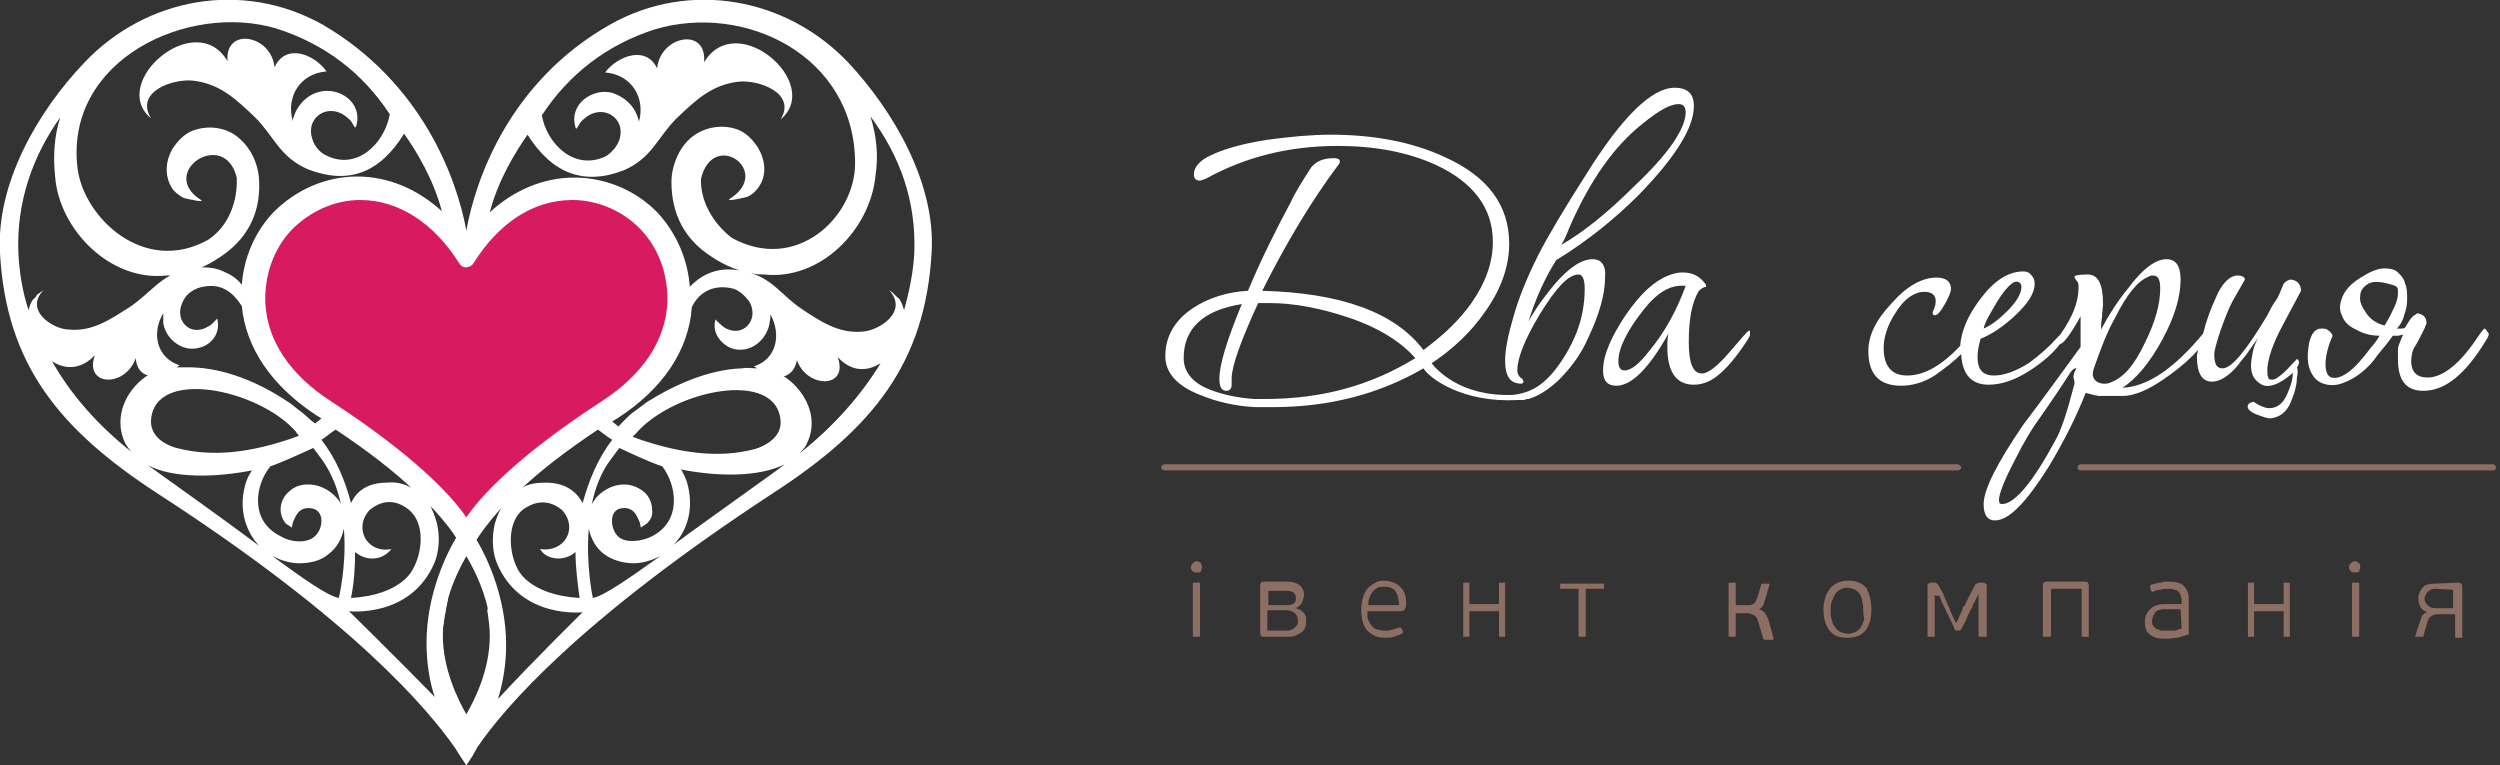 <?xml version="1.0" encoding="utf-8"?>
<!-- Generator: Adobe Illustrator 18.0.0, SVG Export Plug-In . SVG Version: 6.00 Build 0)  -->
<!DOCTYPE svg PUBLIC "-//W3C//DTD SVG 1.1//EN" "http://www.w3.org/Graphics/SVG/1.1/DTD/svg11.dtd">
<svg version="1.1" id="Layer_1" xmlns="http://www.w3.org/2000/svg" xmlns:xlink="http://www.w3.org/1999/xlink" x="0px" y="0px"
	 viewBox="0 0 245 75" enable-background="new 0 0 245 75" xml:space="preserve">
<rect x="0" y="0" width="245" height="75" fill="#333333" stroke="none"/>
<g>
	<path fill="#D81B60" d="M45.7,24.9C45.7,24.9,45.7,24.9,45.7,24.9C45.7,24.9,45.6,24.9,45.7,24.9c-7.8-12.2-21.8-6.2-21.3,4.6
		c0.1,1.7,0.7,6.5,7,10.6c12.4,8.1,14.2,12.7,14.2,12.7s0,0,0,0c0,0,0,0,0,0s1.8-4.6,14.2-12.7c6.3-4.1,6.9-8.9,7-10.6
		C67.5,18.7,53.4,12.8,45.7,24.9z"/>
	<g>
		<g>
			<path fill="#8D6E63" d="M191.8,46.1h-77.6c-0.2,0-0.4-0.1-0.4-0.3c0-0.2,0.2-0.3,0.4-0.3h77.6c0.2,0,0.4,0.2,0.4,0.3
				C192.2,46,192,46.1,191.8,46.1z"/>
		</g>
		<g>
			<path fill="#8D6E63" d="M244.3,46.1h-40.4c-0.2,0-0.3-0.1-0.3-0.3c0-0.2,0.2-0.3,0.3-0.3h40.4c0.2,0,0.3,0.2,0.3,0.3
				C244.6,46,244.5,46.1,244.3,46.1z"/>
		</g>
	</g>
	<g>
		<path fill="#FFFFFF" d="M171.4,32.4c-0.1,0-0.7,0.7-1.9,2.1c-1.2,1.4-2.1,2.1-2.7,2.1c-0.9,0-1.3-1-1.3-3.1c0-2.2,0.3-3.9,1-5
			c0.1-0.1,0.2-0.2,0.4-0.3c0.2-0.1,0.3-0.1,0.3-0.1c0-0.1,0-0.2-0.1-0.3c-0.5-0.7-1.2-1.1-2.2-1.1c-0.5,0-0.9,0.1-1.4,0.3
			c-1.3,0.5-2.7,1.7-4.2,3.9c-1.4,2.1-2.2,3.9-2.2,5.4c0,1,0.4,1.5,1.3,1.5c1.5,0,3.2-1.7,5.1-5.1c-0.1,0.5-0.1,0.9-0.1,1.3
			c0,2.5,0.9,3.7,2.6,3.7c0.5,0,1-0.1,1.6-0.4c1.1-0.6,2.3-1.9,3.6-3.9c0.2-0.3,0.3-0.5,0.3-0.6C171.5,32.4,171.5,32.4,171.4,32.4z
			 M161.7,34.3c-1,1.3-1.8,2-2.5,2c-0.4,0-0.6-0.3-0.6-0.9c0-1.3,0.9-3.1,2.6-5.2c1.2-1.5,2.4-2.2,3.6-2.2c0.1,0,0.3,0,0.4,0
			C164.3,30.5,163.1,32.6,161.7,34.3z"/>
		<path fill="#FFFFFF" d="M225.5,28.5c0-0.3-0.1-0.6-0.3-0.8c-0.2-0.2-0.5-0.3-0.7-0.3c-0.2,0-0.4,0.1-0.7,0.4
			c-0.3,0.7-0.5,1.3-0.8,1.7c-0.3,0.4-0.5,0.8-0.8,1.4c-2.1,3.5-3.5,5.2-4.4,5.2c-0.6,0-0.8-0.5-0.8-1.4c0-0.7,1.1-3.9,1.8-5.2
			l1.2-2.1c0-0.2-0.2-0.4-0.7-0.4c-0.8,0-1.6,0.8-2.2,2.3c-0.4,0.8-0.9,2.2-1.2,3.4c-2.9,3.5-5.5,5.2-7.9,5.3
			c1.4-0.9,2.7-2.5,3.9-4.7c1.2-2.2,1.8-4.2,1.8-5.9c0-1.4-0.5-2-1.4-2c-1,0-2.3,0.9-3.7,2.8c-1,1.2-1.9,2.6-2.7,4.1
			c0-0.3,0-0.7,0.1-1.2c0-0.6,0.1-1,0.1-1.3c0-2-0.5-2.9-1.5-2.9c-0.9,0-1.3,0.1-1.3,0.2c0,0.1,0.1,0.3,0.2,0.4
			c0.2,0.2,0.2,0.4,0.2,0.7c0,1.4-0.6,2.9-1.8,4.6c-0.1,0.1-0.2,0.2-0.3,0.3c-0.8,0.9-1.7,1.7-2.8,2.5c-1.3,0.8-2.4,1.2-3.4,1.2
			c-1.1,0-1.6-0.6-1.6-1.8c0-0.5,0.1-1.1,0.3-1.8c1-0.4,2.1-1.1,3.3-2.2c1.4-1.3,2-2.3,2-3.2c0-0.3-0.1-0.6-0.3-0.8
			c-0.2-0.3-0.5-0.4-0.8-0.4c-1.5,0-2.9,0.9-4.3,2.8c-1.2,1.6-1.8,3.1-1.9,4.5c-1.8,1.9-3.5,2.9-5.2,2.9c-1.5,0-2.3-0.9-2.3-2.7
			c0-1.1,0.4-2.3,1.2-3.5c0.8-1.3,1.8-2,2.8-2c0.7,0,1.1,0.3,1.1,0.9c0,0.1,0,0.3-0.1,0.6c-0.1,0.3-0.2,0.4-0.2,0.6
			c0,0.1,0.1,0.2,0.2,0.2c0.3,0,0.6-0.4,1-1.1c0.4-0.7,0.6-1.2,0.6-1.5c0-0.7-0.5-1.1-1.4-1.1c-1.4,0-2.9,0.8-4.4,2.5
			c-1.6,1.7-2.3,3.2-2.3,4.7c0,2.3,1.1,3.4,3.2,3.4c1.1,0,2.2-0.3,3.3-1c1-0.7,1.9-1.4,2.6-2.1c0.1,2,1,3,2.7,3
			c1.3,0,2.7-0.5,4.2-1.5c1.2-0.8,2.1-1.6,2.8-2.5c0.3,0,1-0.9,2-2.7c0,0.8,0,1.7,0,2.7v0.3c-1.9,2.6-3.7,5.1-5.6,7.6
			c-2.6,3.8-3.9,6.4-3.9,7.8c0,1.1,0.4,1.6,1.1,1.6c1.4,0,3.1-1.8,5.3-5.3c1.5-2.5,2.7-4.9,3.6-7.2c0.7,0.2,1.2,0.3,1.3,0.3
			c0.3,0,0.6,0,1.1,0c0.5,0,0.9,0,1.2,0c1.3,0,2.8-0.7,4.7-2.1c1.1-0.8,2-1.6,2.7-2.4c0,0.2-0.1,0.4-0.1,0.6c0,1.7,0.5,2.5,1.5,2.5
			c0.8,0,1.7-0.6,2.6-1.7c0.1-0.2,0.4-0.5,0.7-0.9c0.3-0.4,0.7-1,1.2-1.7c-0.2,0.4-0.4,0.8-0.5,1.3c-0.1,0.5-0.2,1-0.2,1.4
			c0,0.9,0.3,1.4,0.9,1.8c1.1,0.8,2.9-0.8,3-0.9c0.1,0,0.1-0.1,0.2-0.2c0,0.7-0.2,1.3-0.5,2c-0.4,1-1,1.5-1.8,1.5
			c-0.3,0-0.6-0.1-1-0.3c-0.4-0.2-0.6-0.4-0.6-0.3c-0.2,0-0.4,0.1-0.5,0.3c-0.1,0.3,0.1,0.6,0.8,0.9c0.6,0.2,1,0.4,1.4,0.4
			c0.9-0.1,1.6-0.6,2-1.6c0.1-0.3,0.3-0.7,0.4-1.1c0.1-0.4,0.2-0.8,0.2-1.3c0.1-0.4,0.1-0.8,0-1c0.2-0.2,0.2-0.5,0.2-0.6
			c-0.1-0.2-0.2-0.3-0.3-0.1c-0.6,0.6-1,1.1-1.4,1.4c-0.4,0.3-0.6,0.5-0.9,0.5c-0.2,0-0.4,0-0.4-0.2c-0.1-0.2-0.1-0.4-0.1-0.7
			c0-1,0.5-2.6,1.6-4.6L225.5,28.5z M195.7,29.6c0.8-1.3,1.5-2,1.9-2c0.3,0,0.5,0.2,0.5,0.5c0,0.7-0.5,1.5-1.4,2.4
			c-0.8,0.8-1.6,1.4-2.3,1.7C194.5,31.6,195,30.8,195.7,29.6z M203.3,37.6c-0.7,2.7-1.3,4.6-1.9,5.6c-2.2,4.1-4,6.2-5.2,6.2
			c-0.2,0-0.3-0.1-0.3-0.4c0-0.6,0.5-1.9,1.6-4c0.9-1.8,1.7-3.1,2.3-3.9c1.4-2,2.4-3.5,3.1-4.6c0.2-0.3,0.4-0.4,0.5-0.4
			c0,0,0.1,0,0.1,0c-0.2,0.3-0.3,0.6-0.3,0.9C203.3,37.3,203.3,37.4,203.3,37.6z M206.8,37.5c-0.7,0.3-2.1,0-1.6-1.4
			c0.6-1.7,1.2-3.4,2.1-5c1.1-2.2,2.2-3.6,3.3-4c0.1-0.1,0.3-0.1,0.4-0.1c0.5,0,0.7,0.4,0.7,1.3c0,1.5-0.5,3.3-1.5,5.3
			C209.1,35.9,208.1,37,206.8,37.5z"/>
		<path fill="#FFFFFF" d="M243.5,32.2c-0.1,0-0.4,0.4-1,1.3c-0.7,1-1.4,1.8-2,2.3c-0.9,0.8-1.8,1.2-2.6,1.2c-1,0-1.6-0.5-1.6-1.6
			c0-0.5,0.1-1.1,0.4-1.5c0.3-0.5,0.6-1.1,0.9-1.7c0.1-0.3,0.2-0.5,0.2-0.5c0-0.6-0.3-0.9-0.9-1c0,0-0.1,0.1-0.3,0.2
			c-0.2,0.1-0.5,0.5-0.9,1.2c-0.1,0.1-0.3,0.1-0.4,0.1c-0.1,0-0.3,0-0.4,0c0.3-0.3,0.6-0.8,0.7-1.3c0.2-0.5,0.3-1,0.3-1.6
			c0-0.5,0-1.1-0.2-1.5c-0.1-0.5-0.4-0.8-0.7-1.1c-0.3-0.3-0.8-0.4-1.3-0.4c-0.5,0-1.2,0.2-2,0.7c-1.1,0.6-1.8,1.3-2.1,2
			c-0.3,0.7-0.4,1.3-0.1,1.9c0.2,0.6,0.7,1.1,1.4,1.4c0.7,0.4,1.4,0.6,2.3,0.6c-0.3,0.5-0.6,0.9-0.8,1.1c-0.9,1.2-1.6,2-2.3,2.5
			c-0.7,0.5-1.2,0.6-1.6,0.5c-0.4-0.1-0.6-0.6-0.6-1.3c0-0.7,0.2-1.7,0.7-2.8c-0.1-0.2-0.2-0.4-0.4-0.5c-0.2-0.2-0.4-0.2-0.7-0.2
			c-0.3,0-0.5,0.1-0.7,0.3c-0.2,0.2-0.4,0.6-0.5,1.1c-0.2,1.1-0.2,2,0.1,2.7c0.3,0.7,0.7,1.1,1.3,1.3c0.6,0.2,1.3,0.2,2-0.1
			c0.8-0.3,1.6-0.8,2.4-1.6c0.1-0.1,0.5-0.5,0.9-1.1c0.5-0.6,1-1.2,1.5-1.9c0.1,0,0.3,0,0.5,0c0.2,0,0.3-0.1,0.5-0.1
			c-0.2,0.5-0.4,0.9-0.5,1.3c0,0.2,0,0.3,0,0.5c0,0.2,0,0.4,0,0.6c0,2.1,0.8,3.1,2.5,3.1c2.1,0,4.1-1.6,6.1-4.9
			c0.2-0.3,0.3-0.5,0.3-0.7C243.6,32.3,243.6,32.2,243.5,32.2z M233.7,31.9c-0.8-0.2-1.4-0.6-1.8-1.2c-0.4-0.6-0.7-1.1-0.6-1.7
			c0-0.5,0.3-0.9,0.8-1.2c0.5-0.3,1.4-0.2,2.6,0.2c0.2,0.1,0.3,0.2,0.3,0.5c0,0.3,0,0.6-0.1,0.9c-0.1,0.4-0.3,0.8-0.5,1.2
			C234.2,31.1,233.9,31.5,233.7,31.9z"/>
		<path fill="#FFFFFF" d="M156.1,25.4c-1.1,0-2.3,0.8-3.7,2.4c-1,1.2-1.9,2.4-2.6,3.7c0.3-1,0.7-2.1,1.2-3.2c0.5-1.1,1-2,1.5-2.8
			c3.1-1.9,5.8-4.1,8.1-6.4c3.6-3.7,5.4-6.6,5.4-8.7c0-1.2-0.6-1.8-1.9-1.8c-2.2,0-5.1,2.8-8.6,8.4c-2.3,3.6-3.9,6.3-4.8,8.1
			c-1.1,2.2-1.9,4.2-2.4,6c-0.5,1.7-0.8,3.2-0.8,4.2c0,1.6,0.5,2.3,1.6,2.3c0.1,0,0.2-0.1,0.2-0.2c0-0.1-0.1-0.3-0.3-0.4
			c-0.2-0.2-0.3-0.4-0.3-0.7c0-1.2,0.7-3,2.2-5.5c1.6-2.6,2.8-3.9,3.8-3.9c0.4,0,0.6,0.5,0.6,1.4c0,1.6-0.3,3-0.8,4.3
			c-0.6,1.5-1.4,2.8-2.3,3.9c-1.2,1.4-2.3,2-3.9,2.2c-5.3,0.2-7.6-2.6-8-3.1c2.1-1.4,3.9-3.1,5.2-5c1.6-2.2,2.4-4.5,2.4-6.7
			c0-3.8-2.1-6.6-6.3-8.5c-3.2-1.5-7-2.2-11.2-2.2c-1.9,0-4,0.2-6.2,0.5c-2.6,0.4-4.6,1-5.9,1.7c-0.9,0.5-1.3,1.1-1.3,1.7
			c0,0.4,0.2,0.6,0.6,0.6c0.1,0,0.3-0.1,0.6-0.2c3.8-2.1,8.1-3.2,12.9-3.2c3.6,0,6.9,0.6,9.7,1.9c3.6,1.7,5.5,4.2,5.5,7.5
			c0,2-0.7,4-2.1,6c-1.2,1.7-2.8,3.2-4.7,4.6c-2.8-3.7-8.1-5.6-15.8-5.8c2.3-4.6,4.8-8.8,7.5-12.4c0.1-0.1,0.1-0.2,0.1-0.3
			c0-0.2-0.2-0.3-0.6-0.3c-1,0-1.7,0.3-2.2,0.9c-0.9,1.4-1.6,2.5-2,3.4c-1.5,2.8-2.9,5.6-4.2,8.7c-2,0.1-3.9,0.7-5.4,1.7
			c-1.8,1.2-2.7,2.8-2.7,4.7c0,1.6,1.1,2.9,3.4,3.8c1.7,0.7,3.5,1.1,5.4,1.2c0.5,0,1.1,0,1.7,0c5.6,0,10.5-1.3,14.8-3.8
			c0.6,1,3.9,3.4,9.2,3.1c0.1,0,0.2,0,0.2,0c0,0,0.1,0,0.1,0c0.1,0,0.2,0,0.3,0c0.1,0,0.3-0.1,0.4-0.1c0,0,0.1,0,0.1,0c0,0,0,0,0,0
			c1-0.3,1.9-0.9,2.9-1.8c1.2-1.2,2.2-2.5,2.9-4.1c1.1-2.3,1.7-4.3,1.7-6.1C157.4,26,156.9,25.4,156.1,25.4z M153.8,22.3
			c2-4.6,4.4-8,7.2-10.2c1.6-1.3,2.7-1.9,3.5-1.9c0.5,0,0.7,0.3,0.7,0.9c-0.1,1.6-1.7,4-5,7.1c-2.7,2.7-5.1,4.6-7.2,5.8
			C153.2,23.7,153.5,23.1,153.8,22.3z M124,39.1c-0.4,0-0.8,0-1.1,0c-1.5-0.1-3-0.4-4.3-0.9c-1.8-0.7-2.6-1.8-2.6-3.1
			c0-2.9,1.9-4.7,5.7-5.3c-1.5,3.6-2.2,6-2.2,7.3c0,0.8,0.2,1.2,0.7,1.2c0.3,0,0.5-0.2,0.5-0.6c0-0.1,0-0.2,0-0.3c0-0.1,0-0.3,0-0.3
			c0-1.2,0.9-3.7,2.6-7.4c0.4,0,0.7,0,1.1,0c2.4,0,5,0.5,7.7,1.4c3,1,5.2,2.4,6.6,4C134.3,37.8,129.5,39.1,124,39.1z"/>
	</g>
	<g>
		<path fill="#8D6E63" d="M117.8,55.6c0,0.1-0.1,0.3-0.1,0.4c-0.1,0.1-0.2,0.1-0.4,0.1c-0.1,0-0.3,0-0.4-0.1
			c-0.1-0.1-0.2-0.2-0.2-0.4c0-0.1,0.1-0.3,0.2-0.4c0.1-0.1,0.2-0.2,0.4-0.2c0.1,0,0.3,0.1,0.4,0.2
			C117.7,55.3,117.8,55.4,117.8,55.6z M117.6,62.3c0,0.1,0,0.1,0,0.1c0,0-0.1,0-0.1,0H117c0,0-0.1,0-0.1,0c0,0,0-0.1,0-0.1v-5.1
			c0-0.1,0-0.1,0-0.1c0,0,0.1,0,0.1,0h0.5c0.1,0,0.1,0,0.1,0c0,0,0,0.1,0,0.1V62.3z"/>
		<path fill="#8D6E63" d="M127,59.6c0.2,0.1,0.3,0.1,0.5,0.2c0.1,0.1,0.2,0.2,0.3,0.3c0.1,0.1,0.1,0.2,0.2,0.4c0,0.1,0,0.3,0,0.4
			c0,0.2,0,0.4-0.1,0.6c-0.1,0.2-0.2,0.4-0.4,0.5c-0.2,0.1-0.3,0.2-0.6,0.3c-0.2,0.1-0.5,0.1-0.7,0.1h-2.3c-0.3,0-0.4-0.1-0.4-0.4
			v-4.6c0-0.3,0.1-0.4,0.4-0.4h2.2c0.5,0,0.9,0.1,1.2,0.3c0.3,0.2,0.5,0.6,0.5,1c0,0.2-0.1,0.4-0.2,0.7
			C127.5,59.3,127.3,59.4,127,59.6L127,59.6z M124.3,59.3h1.8c0.1,0,0.2,0,0.3,0c0.1,0,0.2-0.1,0.3-0.1c0.1-0.1,0.2-0.1,0.2-0.2
			c0.1-0.1,0.1-0.2,0.1-0.4c0-0.2-0.1-0.4-0.2-0.5c-0.1-0.1-0.4-0.2-0.6-0.2h-1.9L124.3,59.3L124.3,59.3z M127.2,60.8
			c0-0.3-0.1-0.5-0.3-0.7c-0.2-0.2-0.5-0.3-0.9-0.3h-1.8v2h1.8c0.2,0,0.4,0,0.6-0.1c0.2-0.1,0.3-0.2,0.4-0.3
			c0.1-0.1,0.1-0.2,0.2-0.3C127.2,61.1,127.2,60.9,127.2,60.8z"/>
		<path fill="#8D6E63" d="M135.6,56.9c0.4,0,0.7,0.1,1,0.2c0.3,0.1,0.5,0.3,0.7,0.5c0.2,0.2,0.3,0.4,0.4,0.7
			c0.1,0.3,0.1,0.6,0.1,0.9c0,0.3-0.1,0.5-0.2,0.6c-0.1,0.1-0.3,0.1-0.5,0.1H134c0,0.4,0,0.7,0.1,0.9c0.1,0.2,0.2,0.4,0.4,0.6
			c0.2,0.2,0.3,0.3,0.6,0.3c0.2,0.1,0.4,0.1,0.7,0.1c0.2,0,0.4,0,0.7-0.1c0.2-0.1,0.4-0.1,0.6-0.2c0.1,0,0.1,0,0.2,0l0.2,0.4
			c0,0.1,0,0.1-0.1,0.2c-0.2,0.1-0.5,0.2-0.8,0.3c-0.3,0.1-0.5,0.1-0.8,0.1c-0.8,0-1.3-0.2-1.8-0.7c-0.4-0.4-0.6-1.2-0.6-2.1
			c0-0.5,0.1-0.9,0.2-1.2c0.1-0.4,0.3-0.7,0.5-0.9c0.2-0.2,0.5-0.4,0.7-0.5C134.9,57,135.3,56.9,135.6,56.9z M137.1,59.3
			c0-0.2,0-0.5-0.1-0.7c0-0.2-0.1-0.4-0.2-0.6c-0.1-0.2-0.3-0.3-0.5-0.4c-0.2-0.1-0.4-0.1-0.7-0.1c-0.2,0-0.5,0-0.6,0.1
			c-0.2,0.1-0.3,0.2-0.5,0.4c-0.1,0.2-0.2,0.3-0.3,0.6c-0.1,0.2-0.1,0.4-0.1,0.7L137.1,59.3L137.1,59.3z"/>
		<path fill="#8D6E63" d="M144,62.4c0,0-0.1,0-0.1,0h-0.4c-0.1,0-0.1,0-0.1,0c0,0,0-0.1,0-0.1v-5.1c0-0.1,0-0.1,0-0.1
			c0,0,0.1,0,0.1,0h0.4c0.1,0,0.1,0,0.1,0c0,0,0,0.1,0,0.1v2h2.9v-2c0-0.1,0-0.1,0-0.1c0,0,0.1,0,0.1,0h0.4c0.1,0,0.1,0,0.1,0
			c0,0,0,0.1,0,0.1v5.1c0,0.1,0,0.1,0,0.1c0,0-0.1,0-0.1,0h-0.4c-0.1,0-0.1,0-0.1,0c0,0,0-0.1,0-0.1v-2.4H144v2.4
			C144,62.4,144,62.4,144,62.4z"/>
		<path fill="#8D6E63" d="M155.3,62.4c0,0-0.1,0-0.1,0h-0.4c-0.1,0-0.1,0-0.1,0c0,0,0-0.1,0-0.1v-4.6H153c-0.1,0-0.1,0-0.1,0
			c0,0,0-0.1,0-0.1v-0.3c0-0.1,0-0.1,0-0.1c0,0,0.1,0,0.1,0h4.1c0.1,0,0.1,0,0.1,0c0,0,0,0.1,0,0.1v0.3c0,0,0,0.1,0,0.1
			c0,0-0.1,0-0.1,0h-1.7v4.6C155.4,62.4,155.3,62.4,155.3,62.4z"/>
		<path fill="#8D6E63" d="M170.1,62.4c0,0-0.1,0-0.1,0h-0.5c-0.1,0-0.1,0-0.1,0c0,0,0-0.1,0-0.1v-5.1c0-0.1,0-0.1,0-0.1
			c0,0,0.1,0,0.1,0h0.5c0.1,0,0.1,0,0.1,0c0,0,0,0.1,0,0.1v2.1h1.1c0.1,0,0.2,0,0.3,0c0.1,0,0.2-0.1,0.3-0.1
			c0.1-0.1,0.2-0.1,0.2-0.2c0.1-0.1,0.1-0.2,0.2-0.4l0.4-1.3c0-0.1,0-0.1,0.1-0.1c0,0,0.1,0,0.1,0h0.5c0.1,0,0.1,0,0.1,0
			c0,0,0,0.1,0,0.1l-0.4,1.4c-0.1,0.2-0.1,0.4-0.2,0.6c-0.1,0.2-0.2,0.3-0.4,0.4l0,0c0.3,0.1,0.4,0.2,0.6,0.4
			c0.1,0.2,0.2,0.4,0.3,0.6l0.5,1.8c0,0,0,0.1,0,0.1c0,0,0,0.1-0.1,0.1H173c0,0-0.1,0-0.1,0c0,0,0,0-0.1-0.1l-0.5-1.7
			c-0.1-0.3-0.2-0.5-0.4-0.6c-0.2-0.1-0.4-0.2-0.6-0.2h-1.2v2.4C170.1,62.4,170.1,62.4,170.1,62.4z"/>
		<path fill="#8D6E63" d="M183.4,59.7c0,0.9-0.2,1.6-0.6,2.1c-0.4,0.5-1,0.7-1.8,0.7c-0.8,0-1.3-0.2-1.7-0.7
			c-0.4-0.5-0.6-1.2-0.6-2.1c0-0.5,0.1-0.9,0.2-1.2c0.1-0.4,0.3-0.6,0.5-0.9c0.2-0.2,0.5-0.4,0.7-0.5c0.3-0.1,0.6-0.2,1-0.2
			c0.8,0,1.3,0.2,1.8,0.7C183.2,58.2,183.4,58.9,183.4,59.7z M182.6,59.8c0-0.3,0-0.6-0.1-0.8c0-0.3-0.1-0.5-0.2-0.7
			c-0.1-0.2-0.3-0.4-0.5-0.5c-0.2-0.1-0.5-0.2-0.8-0.2c-0.3,0-0.5,0.1-0.7,0.2c-0.2,0.1-0.4,0.3-0.5,0.5c-0.1,0.2-0.2,0.4-0.3,0.7
			c-0.1,0.3-0.1,0.5-0.1,0.8c0,0.3,0,0.6,0.1,0.9c0.1,0.3,0.1,0.5,0.3,0.7c0.1,0.2,0.3,0.4,0.5,0.5c0.2,0.1,0.5,0.2,0.8,0.2
			c0.3,0,0.6-0.1,0.8-0.2c0.2-0.1,0.4-0.3,0.5-0.5c0.1-0.2,0.2-0.4,0.3-0.7C182.6,60.3,182.6,60,182.6,59.8z"/>
		<path fill="#8D6E63" d="M189.6,58.3v4c0,0.1,0,0.1,0,0.1c0,0-0.1,0-0.1,0H189c-0.1,0-0.1,0-0.1,0c0,0,0-0.1,0-0.1v-4.9
			c0-0.1,0-0.2,0.1-0.2c0.1-0.1,0.1-0.1,0.3-0.1h0.3c0.1,0,0.2,0,0.2,0.1c0.1,0,0.1,0.1,0.2,0.2c0.1,0.1,0.1,0.3,0.3,0.5
			c0.1,0.2,0.2,0.5,0.3,0.7c0.1,0.2,0.2,0.5,0.3,0.7c0.1,0.2,0.2,0.4,0.2,0.5l0.6,1.3h0c0-0.1,0.1-0.2,0.2-0.4
			c0.1-0.2,0.1-0.3,0.2-0.5c0.1-0.2,0.2-0.3,0.2-0.5c0.1-0.2,0.1-0.3,0.2-0.3c0.1-0.1,0.1-0.2,0.2-0.4c0.1-0.2,0.2-0.4,0.3-0.6
			c0.1-0.2,0.2-0.4,0.3-0.6c0.1-0.2,0.2-0.3,0.2-0.4c0.1-0.1,0.1-0.2,0.2-0.2c0.1,0,0.1-0.1,0.3-0.1h0.3c0.1,0,0.2,0,0.3,0.1
			c0.1,0.1,0.1,0.1,0.1,0.2v4.9c0,0.1,0,0.1,0,0.1c0,0-0.1,0-0.1,0H194c-0.1,0-0.1,0-0.1,0c0,0,0-0.1,0-0.1v-4.1h0l-0.5,1
			c0,0-0.1,0.1-0.1,0.3c-0.1,0.1-0.2,0.3-0.3,0.5c-0.1,0.2-0.2,0.4-0.3,0.7c-0.1,0.3-0.3,0.5-0.4,0.8c-0.1,0.1-0.1,0.2-0.1,0.2
			c-0.1,0-0.1,0.1-0.2,0.1h-0.2c-0.1,0-0.2,0-0.2-0.1c-0.1,0-0.1-0.1-0.1-0.2l-1.1-2.3c0,0-0.1-0.1-0.1-0.2c0-0.1-0.1-0.2-0.1-0.3
			c-0.1-0.1-0.1-0.2-0.1-0.3C189.6,58.4,189.6,58.3,189.6,58.3L189.6,58.3L189.6,58.3z"/>
		<path fill="#8D6E63" d="M200.9,62.4c0,0-0.1,0-0.1,0h-0.5c-0.1,0-0.1,0-0.1,0c0,0,0-0.1,0-0.1v-4.9c0-0.1,0-0.2,0.1-0.3
			c0.1-0.1,0.2-0.1,0.3-0.1h3.7c0.2,0,0.3,0,0.3,0.1c0.1,0.1,0.1,0.2,0.1,0.3v4.9c0,0.1,0,0.1,0,0.1c0,0-0.1,0-0.1,0h-0.5
			c-0.1,0-0.1,0-0.1,0c0,0,0-0.1,0-0.1v-4.6h-3v4.6C201,62.4,200.9,62.4,200.9,62.4z"/>
		<path fill="#8D6E63" d="M214.5,62c0,0.1,0,0.2-0.1,0.2c-0.3,0.1-0.6,0.2-1,0.3c-0.3,0-0.7,0.1-1,0.1c-0.4,0-0.8,0-1.1-0.1
			c-0.3-0.1-0.5-0.2-0.7-0.4c-0.2-0.2-0.3-0.3-0.3-0.5c-0.1-0.2-0.1-0.4-0.1-0.6c0-0.3,0-0.5,0.1-0.7c0.1-0.2,0.2-0.4,0.4-0.6
			c0.2-0.2,0.4-0.3,0.7-0.4c0.3-0.1,0.6-0.1,1-0.1h1.4v-0.3c0-0.2,0-0.3-0.1-0.5c0-0.1-0.1-0.3-0.2-0.4c-0.1-0.1-0.2-0.2-0.4-0.2
			c-0.2-0.1-0.4-0.1-0.7-0.1c-0.2,0-0.5,0-0.7,0.1c-0.3,0-0.5,0.1-0.7,0.2c0,0-0.1,0-0.1,0c0,0,0,0-0.1-0.1l-0.1-0.4
			c0-0.1,0-0.1,0.1-0.2c0.1,0,0.3-0.1,0.4-0.1c0.1,0,0.3-0.1,0.4-0.1c0.2,0,0.3,0,0.5-0.1c0.2,0,0.3,0,0.4,0c0.7,0,1.2,0.1,1.5,0.4
			c0.3,0.3,0.5,0.7,0.5,1.3L214.5,62L214.5,62z M213.7,59.7h-1.3c-0.1,0-0.3,0-0.4,0c-0.2,0-0.3,0.1-0.5,0.1
			c-0.2,0.1-0.3,0.2-0.4,0.4c-0.1,0.2-0.2,0.4-0.2,0.6c0,0.2,0,0.4,0.1,0.5c0.1,0.1,0.2,0.3,0.3,0.3c0.1,0.1,0.3,0.1,0.5,0.2
			c0.2,0,0.3,0,0.5,0c0.1,0,0.1,0,0.3,0c0.1,0,0.2,0,0.4,0c0.1,0,0.3,0,0.4-0.1c0.1,0,0.3-0.1,0.4-0.1L213.7,59.7L213.7,59.7z"/>
		<path fill="#8D6E63" d="M220.9,62.4c0,0-0.1,0-0.1,0h-0.4c-0.1,0-0.1,0-0.1,0c0,0,0-0.1,0-0.1v-5.1c0-0.1,0-0.1,0-0.1
			c0,0,0.1,0,0.1,0h0.4c0.1,0,0.1,0,0.1,0c0,0,0,0.1,0,0.1v2h2.9v-2c0-0.1,0-0.1,0-0.1c0,0,0.1,0,0.1,0h0.4c0.1,0,0.1,0,0.1,0
			c0,0,0,0.1,0,0.1v5.1c0,0.1,0,0.1,0,0.1c0,0-0.1,0-0.1,0h-0.4c-0.1,0-0.1,0-0.1,0c0,0,0-0.1,0-0.1v-2.4h-2.9v2.4
			C220.9,62.4,220.9,62.4,220.9,62.4z"/>
		<path fill="#8D6E63" d="M231.3,55.6c0,0.1-0.1,0.3-0.1,0.4c-0.1,0.1-0.2,0.1-0.4,0.1c-0.1,0-0.3,0-0.4-0.1
			c-0.1-0.1-0.2-0.2-0.2-0.4c0-0.1,0-0.3,0.2-0.4c0.1-0.1,0.2-0.2,0.4-0.2c0.1,0,0.3,0.1,0.4,0.2C231.3,55.3,231.3,55.4,231.3,55.6z
			 M231.2,62.3c0,0.1,0,0.1,0,0.1c0,0-0.1,0-0.1,0h-0.5c0,0-0.1,0-0.1,0c0,0,0-0.1,0-0.1v-5.1c0-0.1,0-0.1,0-0.1c0,0,0.1,0,0.1,0
			h0.5c0.1,0,0.1,0,0.1,0c0,0,0,0.1,0,0.1V62.3z"/>
		<path fill="#8D6E63" d="M240.9,57.1c0.1,0,0.2,0,0.3,0.1c0.1,0.1,0.1,0.2,0.1,0.3v4.9c0,0.1,0,0.1,0,0.1c0,0-0.1,0-0.1,0h-0.5
			c-0.1,0-0.1,0-0.1,0c0,0,0,0,0-0.1v-2.2h-1.5c-0.1,0-0.3,0-0.4,0c-0.1,0-0.2,0.1-0.3,0.1c-0.1,0.1-0.2,0.1-0.3,0.2
			c-0.1,0.1-0.1,0.2-0.2,0.4c-0.1,0.2-0.1,0.5-0.2,0.7c-0.1,0.2-0.1,0.5-0.2,0.7c0,0.1,0,0.1-0.1,0.1c0,0-0.1,0-0.1,0h-0.5
			c-0.1,0-0.1,0-0.1-0.1c0,0,0,0,0,0c0,0,0,0,0,0l0.5-1.5c0.1-0.2,0.1-0.4,0.2-0.5c0.1-0.1,0.3-0.3,0.5-0.3c0,0,0,0,0,0
			c-0.3-0.1-0.6-0.3-0.7-0.5c-0.1-0.3-0.2-0.5-0.2-0.8c0-0.2,0-0.4,0.1-0.6c0.1-0.2,0.2-0.4,0.3-0.5c0.1-0.1,0.3-0.3,0.5-0.3
			c0.2-0.1,0.5-0.1,0.7-0.1L240.9,57.1L240.9,57.1z M238.7,57.7c-0.2,0-0.3,0-0.5,0.1c-0.1,0.1-0.2,0.1-0.3,0.2
			c-0.1,0.1-0.1,0.2-0.2,0.3c0,0.1-0.1,0.2-0.1,0.3c0,0.3,0.1,0.5,0.3,0.7c0.2,0.2,0.4,0.3,0.8,0.3h1.7v-1.8L238.7,57.7L238.7,57.7z
			"/>
	</g>
	<g>
		<path fill="#FFFFFF" d="M83.1,6.1c-6-6.3-15.5-8.1-23.3-3.7c-9.9,5.6-13.2,15.2-14.1,20.2c-0.9-5-4.3-14.5-14.1-20.2
			C23.7-2,14.3-0.2,8.3,6.1C3.7,10.9-0.4,18,0,24.8c0.6,10.9,5.8,17.3,15.5,23.6c19.3,12.5,26.5,21.2,29.1,24.9
			c0.3,0.5,0.5,0.8,0.5,0.8l0.6,0.9l0.6-0.9c0,0,0.2-0.4,0.5-0.9c2.6-3.8,9.9-12.4,29-24.9c9.7-6.3,14.9-12.7,15.5-23.6
			C91.7,18,87.6,10.9,83.1,6.1z M71.9,28.3c0.6,0.2,1.1,0.7,1.5,1.2c1.1,1.8-0.6,3.7-2.4,2.6c-0.3-0.2-0.6-0.5-0.9-0.8
			c0,0,0,0,0,0.1c-0.3,1.1,0.4,2.2,1.5,2.7c0.8,0.3,1.6,0.2,2.3-0.2c0.7-0.4,1.3-1.2,1.5-2.1c0-0.2,0.1-0.5,0.1-0.8
			c0-0.1,0-0.1,0-0.2c1.1,2,0.6,4.4-1.6,5.1c0.1,0.1,0.2,0.1,0.3,0.2c-0.5,0-1-0.1-1.5,0c-3.2,0.1-6.6,1.6-9.3,3.3
			c-0.4,0.3-0.8,0.6-1.2,0.9c-0.6,0.4-1.1,1-1.6,1.5c-0.2-0.2-0.4-0.3-0.6-0.5c0.2-0.1,0.3-0.2,0.5-0.3c4.5-2.9,7-6.7,7.3-10.9
			C68.5,28.6,70,27.8,71.9,28.3z M76.5,41.3c0.1,2-2.5,2.7-2.5,2.7c-3.7,1-7.6,0.3-11.2-0.9c-0.3-0.1-0.5-0.2-0.8-0.3
			c0.1-0.1,0.2-0.2,0.3-0.3C66,38.2,76.2,36.1,76.5,41.3z M36.2,50c1.2-1,2.5-1.1,3.8-0.1c1.7,1.3,1.4,4.2,0.5,5.8
			c0,0-1,2.6-6.1,2.9c0.3-1.5,0.4-3,0.4-4.5c0,0,0,0,0,0c0.7,0.6,1.5,0.7,2.1,0.6c0.6-0.1,1-0.4,1.4-0.8c0-0.1,0.1-0.1,0.1-0.1
			C36,54.3,34.6,51.8,36.2,50z M37.9,47.3c-1.7,0-2.9,0.7-3.5,2c-0.6-2.3-1.5-4.4-2.9-6.2c0.5-0.3,0.9-0.7,1.4-1
			c3.3,2.2,5.7,4.1,7.4,5.7C39.6,47.4,38.8,47.2,37.9,47.3z M29.3,40.2c-0.4-0.3-0.7-0.6-1.2-0.9c-2.7-1.8-6-3.2-9.3-3.3
			c-0.5,0-1,0-1.5,0c0.1-0.1,0.2-0.1,0.3-0.2c-2.2-0.7-2.8-3.1-1.6-5.1c0,0,0,0.1,0,0.2c0,0.3,0,0.5,0,0.8c0.2,1,0.8,1.7,1.5,2.1
			c0.7,0.4,1.4,0.5,2.3,0.2c1.1-0.4,1.8-1.5,1.5-2.7c0-0.1,0-0.1,0-0.1c-0.3,0.3-0.5,0.6-0.9,0.8c-1.8,1.1-3.5-0.7-2.4-2.6
			c0.3-0.6,0.9-1,1.5-1.2c2.1-0.6,3.3,0.4,4.2,1.8c0.4,4.1,2.9,7.8,7.3,10.7c0.2,0.1,0.3,0.2,0.5,0.3c-0.2,0.2-0.4,0.3-0.6,0.5
			C30.4,41.2,29.9,40.6,29.3,40.2z M29.3,42.7c-0.3,0.1-0.5,0.2-0.8,0.3c-3.6,1.2-7.4,1.9-11.2,0.9c0,0-2.6-0.6-2.5-2.7
			c0.3-5.2,10.5-3.1,14.2,1.1C29.1,42.5,29.2,42.6,29.3,42.7z M47.8,60.1c0.1,0.7,0.2,1.5,0.2,2.2c0,3.4-1.5,6.3-2.3,7.7
			c-0.8-1.4-2.3-4.4-2.3-7.7c0-0.4,0-0.8,0.1-1.2c0,0,0-0.1,0-0.1c0-0.2,0.1-0.5,0.1-0.7c0.1-0.3,0.1-0.7,0.2-1
			c0-0.2,0.1-0.4,0.1-0.5c0,0,0,0,0-0.1c0.5-1.8,1.3-3.3,1.8-4.2c0.6,1,1.6,2.9,2.1,5.1C47.7,59.9,47.8,60,47.8,60.1z M45.6,26.2
			C45.6,26.2,45.7,26.2,45.6,26.2c0.3,0,0.6-0.1,0.8-0.4c2.5-4,5.9-6.2,9.7-6.2c2.5,0,5,1.1,6.7,2.9c1.8,1.9,2.7,4.5,2.6,7.2
			c-0.2,3.7-2.4,7-6.4,9.6c-8.6,5.6-12,9.5-13.3,11.4c-1.3-1.9-4.7-5.8-13.3-11.4c-4-2.6-6.2-5.9-6.4-9.6c-0.1-2.7,0.8-5.3,2.6-7.2
			c1.8-1.8,4.2-2.9,6.7-2.9c3.7,0,7.2,2.2,9.7,6.2C45.1,26,45.4,26.2,45.6,26.2z M51.3,49.9c1.3-0.9,2.6-0.9,3.8,0.1
			c1.6,1.8,0.2,4.2-2.2,3.8c0,0,0,0,0.1,0.1c0.3,0.5,0.8,0.7,1.3,0.8c0.6,0.1,1.4,0,2.1-0.6c0,0,0,0,0,0c0,1.5,0.2,3,0.4,4.5
			c-5.1-0.3-6.1-2.9-6.1-2.9C49.9,54.2,49.6,51.2,51.3,49.9z M53.5,47.3c-0.9,0-1.7,0.1-2.3,0.5c1.7-1.6,4.1-3.5,7.4-5.7
			c0.4,0.3,0.9,0.7,1.4,1c-1.4,1.8-2.3,4-2.9,6.2C56.4,48,55.2,47.3,53.5,47.3z M4.3,28.4c-0.1,0.1-0.3,0.2-0.4,0.3
			c-0.2,0.1-0.3,0.2-0.4,0.4c-0.1,0.1-0.1,0.1-0.2,0.2c0,0,0,0,0,0c-0.1,0.1-0.1,0.1-0.1,0.1c-0.2,0.3-0.3,0.6-0.4,1
			c-0.6-1.8-0.9-3.7-1-5.6c-0.2-5,1.4-9.5,4.1-13.3c-0.6,1.9-0.7,3.8-0.5,5.8c0.4,5.2,5.4,10.3,10.9,9.7c0.4,0,0.7,0,1.1-0.1
			c1.4-0.2,2.8-0.8,4-1.6c2.7-1.7,4.1-4.2,4-7.4c0-1.3-0.5-3-1.8-4.2c-1.2-1.2-3.1-1.5-4.7-0.9c-0.8,0.3-1.5,1-2,1.8
			c-0.7,1.2-0.8,2.7,0,3.9c0.2,0.3,0.7,0.7,1.1,0.9c0.4,0.1,2.1,0.5,1.7,0.2c-4.3-2.7,2.3-7.1,3.5-2.2c0.1,2.2-0.7,4.7-2.8,6.1
			c-6.3,3.5-12.2-2.2-12.8-7C6.3,5.9,18.4,0.2,27.1,2.8c4.7,1.5,8.4,4.3,11.1,8.4c-0.5,2.8-3.2,5.6-6.3,4c-0.6-0.3-1.1-0.9-1.3-1.6
			c-0.7-2.2,1.7-3.6,3.4-2.1c0.3,0.2,0.5,0.5,0.6,0.7c0.1,0.2,0.2,0.3,0.2,0.3s0,0,0.1-0.1c0.7-2.4-1.7-3.9-3.6-3.4
			c-0.9,0.2-1.8,0.9-2.3,1.9c-0.1,0.2-0.2,0.5-0.3,0.8c0,0.1,0,0.1,0,0.2c-0.7-2.4,0.7-4.7,3.3-4.9c-1.2-1.7-4-2.8-5.1-0.4
			c-0.3-3.2-4.9-4-4.6-0.6c-3.1-5.3-11.7,2.1-7.5,5.6c-1.6-2.6,2.1-3.9,4.1-3.7c2.7,0.3,4.3,1.9,6.1,3.6c1.9,1.9,2.4,3.9,5.2,5.1
			c3.9,1.5,7,0.4,9.4-3.5c1.2,1.7,2.9,4.5,3.7,7.6c-2.4-2.2-5.3-3.4-8.3-3.4c-3.1,0-6,1.3-8.2,3.5c-1.8,1.9-2.9,4.4-3.1,7.1
			c-0.4-0.5-0.9-0.9-1.6-1.2c-0.4-0.2-1.5-0.8-3.8-0.3c-2.6,0.6-3.5,2.3-5.6,3.7c-1.9,1.2-3.6,2.4-5.9,2.2
			C5.2,32.3,2.3,30.4,4.3,28.4z M14.5,36.8c-0.3,0.1-0.4,0.3-0.6,0.4c-1.9,1.6-2.7,4.1-1.6,6.3c0.2,0.3,0.4,0.6,0.6,0.8
			c-3.4-2.7-6-5.7-7.8-8.9c1.2,0.8,2.8,0.9,4.2-0.6c-1.1,3.1,3,3.2,4,0.3C13.4,36.2,13.9,36.6,14.5,36.8L14.5,36.8z M14.5,45.6
			c2.5,1.3,6.6,1.2,10.2,0.5c-0.1,0.1-0.1,0.2-0.2,0.3c-0.3,0.5-0.5,1.1-0.6,1.7c-0.4,2,0.2,4,1.5,5.4
			C22.5,51.3,15.2,46.1,14.5,45.6z M26.5,45.7c1.2-0.4,4.2-1.8,4.2-1.8l0.9,1.2c0.9,1.3,1.5,2.8,1.8,4.3c-0.1-0.2-0.2-0.4-0.4-0.6
			c-0.6-0.7-1.5-1.2-2.4-1.3c-0.9-0.1-1.7,0.1-2.3,0.7c-0.5,0.4-0.8,1.1-0.8,1.7c0,0.6,0.2,1,0.5,1.4l0.6,0.4l0.1-0.5
			c0.3-0.7,0.6-1.5,1.7-1.4c1.5,0.1,1.3,2.1,0.4,2.8c-0.8,0.7-2.4,0.5-3.2,0C24.4,51.1,25,47.5,26.5,45.7z M33.2,58.6
			c-1.1-0.2-3.5-1.9-6.5-4.1c0.8,0.4,1.7,0.7,2.6,0.7c1,0,2.1-0.2,2.9-0.9c0.8-0.6,1.3-1.5,1.5-2.5C34,55.4,33.2,58.6,33.2,58.6z
			 M34.2,59.9c0,0,6.1,0.7,8.4-4.8c0.4-1,0.5-2.3,0.3-3.4c-0.1-0.7-0.4-1.4-0.7-2.1c1.5,1.6,2.2,2.6,2.5,3.1
			c-0.9,1.5-2.9,5.5-2.9,10.3c0,2,0.3,3.8,0.8,5.3C39,64.6,34.1,59.8,34.2,59.9z M48.8,68.5c0.5-1.6,0.8-3.4,0.8-5.3
			c0-4.8-2-8.8-2.9-10.3c0.3-0.5,1-1.5,2.4-3.1c-0.3,0.6-0.6,1.3-0.7,2c-0.2,1.2-0.1,2.4,0.3,3.4c2.3,5.5,8.4,4.8,8.4,4.8
			C57.3,59.8,52.4,64.6,48.8,68.5z M58.1,58.6c0,0-0.7-3.2-0.4-6.8c0.2,1,0.7,1.9,1.5,2.5c0.8,0.6,1.9,0.9,2.9,0.9
			c0.9,0,1.8-0.3,2.6-0.7C61.6,56.7,59.2,58.4,58.1,58.6z M63.8,52.6c-0.8,0.4-2.4,0.7-3.2,0c-0.8-0.7-1-2.7,0.4-2.8
			c1.1-0.1,1.4,0.7,1.7,1.4l0.1,0.5l0.6-0.4c0.4-0.4,0.6-0.8,0.5-1.4c0-0.6-0.3-1.3-0.8-1.7c-0.6-0.5-1.4-0.8-2.3-0.7
			c-0.9,0.1-1.8,0.6-2.4,1.3c-0.1,0.2-0.3,0.4-0.4,0.6c0.3-1.5,0.9-3.1,1.8-4.3l0.9-1.2c0,0,2.9,1.4,4.2,1.8
			C66.3,47.5,66.9,51.1,63.8,52.6z M66,53.4c1.3-1.3,1.9-3.3,1.5-5.4c-0.1-0.6-0.3-1.2-0.6-1.7c0-0.1-0.1-0.2-0.2-0.3
			c3.5,0.7,7.6,0.8,10.2-0.5C76.2,46.1,68.8,51.3,66,53.4z M78.4,44.4c0.2-0.3,0.5-0.5,0.6-0.8c1.2-2.2,0.3-4.7-1.6-6.3
			c-0.2-0.1-0.3-0.3-0.6-0.4l0,0c0.6-0.2,1.1-0.6,1.3-1.6c1,2.8,5.1,2.8,4-0.3c1.4,1.5,2.9,1.4,4.2,0.6
			C84.4,38.7,81.8,41.7,78.4,44.4z M89.6,24.8c-0.1,1.9-0.5,3.8-1,5.6c-0.1-0.3-0.2-0.7-0.4-1c0,0,0-0.1-0.1-0.1c0,0,0,0,0,0
			c0-0.1-0.1-0.1-0.2-0.2c-0.1-0.1-0.3-0.3-0.4-0.4c-0.1-0.1-0.3-0.2-0.4-0.3c2,2.1-0.9,4-2.6,4.1c-2.3,0.2-4.1-1-5.9-2.2
			c-2.1-1.4-2.9-3.1-5.6-3.7c-2.2-0.5-3.3,0.1-3.8,0.3c-0.6,0.3-1.1,0.7-1.6,1.2c-0.2-2.7-1.3-5.2-3.1-7.2c-2.1-2.2-5.1-3.5-8.2-3.5
			c-3,0-5.9,1.2-8.3,3.4c0.8-3.1,2.5-5.9,3.7-7.6c2.4,3.8,5.5,5,9.4,3.5c2.8-1.2,3.3-3.2,5.2-5.1c1.8-1.7,3.4-3.3,6.1-3.6
			c1.9-0.2,5.7,1.1,4.1,3.7c4.2-3.5-4.3-10.9-7.5-5.6c0.3-3.5-4.3-2.6-4.6,0.6c-1.1-2.3-3.9-1.2-5.1,0.4c2.6,0.2,4,2.5,3.3,4.9
			c0,0,0-0.1,0-0.2c-0.1-0.3-0.2-0.6-0.3-0.8c-0.5-1-1.4-1.6-2.3-1.9c-1.8-0.5-4.3,1-3.6,3.4c0,0.1,0.1,0.1,0.1,0.1s0.1-0.1,0.2-0.3
			c0.1-0.2,0.3-0.5,0.6-0.7c1.7-1.5,4.1-0.1,3.4,2.1c-0.2,0.6-0.7,1.2-1.3,1.6c-3.1,1.5-5.8-1.2-6.3-4c2.7-4.1,6.4-6.9,11-8.4
			C73,0.2,83.8,5.5,83.8,16c0,5.3-5.8,10.8-12.1,7.3c-1.8-1.4-3.1-3.6-3-5.8c1.2-4.9,7.1-0.7,2.8,2c-0.4,0.3,1.3-0.1,1.7-0.2
			c0.5-0.2,0.9-0.6,1.1-0.9c0.9-1.2,0.7-2.7,0-3.9c-0.5-0.8-1.2-1.5-2-1.8c-1.6-0.6-3.5-0.2-4.7,0.9c-1.3,1.2-1.8,3-1.8,4.2
			c0,3.2,1.3,5.7,4,7.4c1.2,0.8,2.6,1.4,4,1.6c0.4,0.1,0.7,0.1,1.1,0.1c5.5,0.6,10.4-4.4,10.9-9.7c0.3-2,0.1-3.9-0.5-5.8
			C88.2,15.3,89.8,19.7,89.6,24.8z"/>
	</g>
</g>
</svg>
